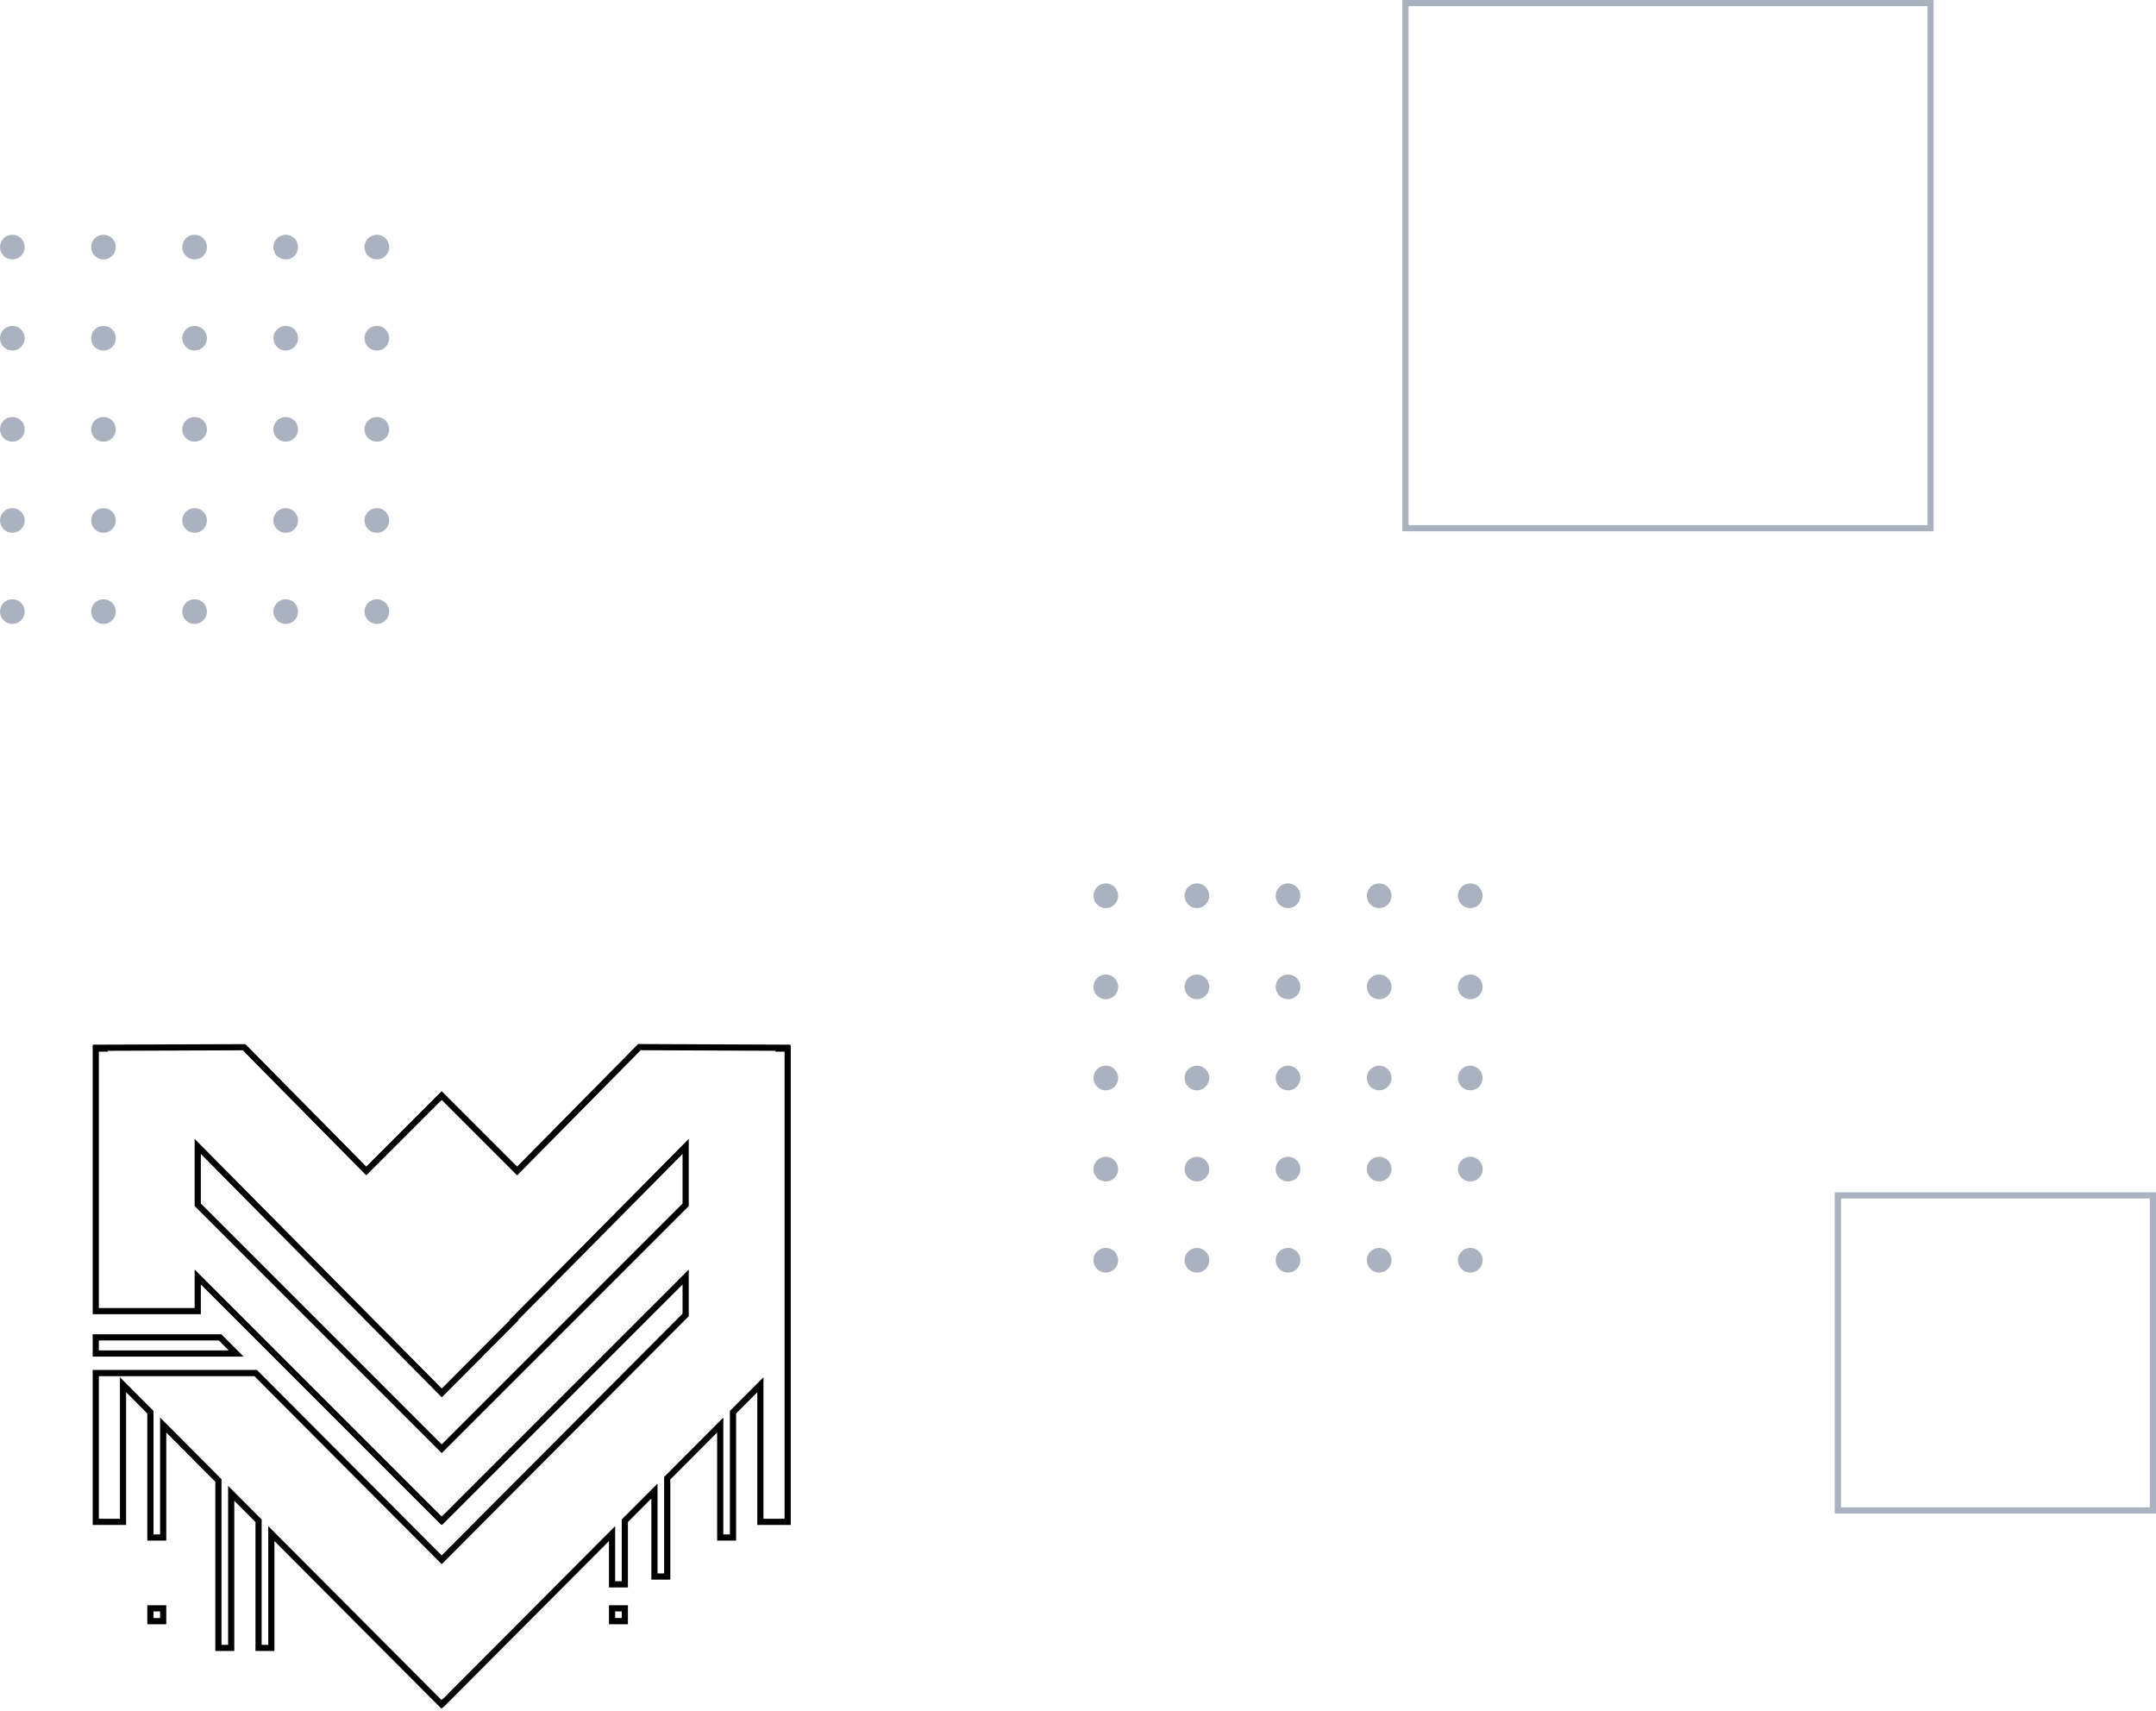 <svg viewBox="0 0 349 277" fill="none" xmlns="http://www.w3.org/2000/svg">
<circle cx="2" cy="40" r="2" fill="#ABB2BF"/>
<circle cx="16.75" cy="40" r="2" fill="#ABB2BF"/>
<circle cx="31.5" cy="40" r="2" fill="#ABB2BF"/>
<circle cx="46.25" cy="40" r="2" fill="#ABB2BF"/>
<circle cx="61" cy="40" r="2" fill="#ABB2BF"/>
<circle cx="2" cy="54.75" r="2" fill="#ABB2BF"/>
<circle cx="16.75" cy="54.75" r="2" fill="#ABB2BF"/>
<circle cx="31.5" cy="54.75" r="2" fill="#ABB2BF"/>
<circle cx="46.25" cy="54.75" r="2" fill="#ABB2BF"/>
<circle cx="61" cy="54.75" r="2" fill="#ABB2BF"/>
<circle cx="2" cy="69.5" r="2" fill="#ABB2BF"/>
<circle cx="16.75" cy="69.5" r="2" fill="#ABB2BF"/>
<circle cx="31.5" cy="69.5" r="2" fill="#ABB2BF"/>
<circle cx="46.25" cy="69.5" r="2" fill="#ABB2BF"/>
<circle cx="61" cy="69.5" r="2" fill="#ABB2BF"/>
<circle cx="2" cy="84.25" r="2" fill="#ABB2BF"/>
<circle cx="16.75" cy="84.25" r="2" fill="#ABB2BF"/>
<circle cx="31.5" cy="84.25" r="2" fill="#ABB2BF"/>
<circle cx="46.25" cy="84.25" r="2" fill="#ABB2BF"/>
<circle cx="61" cy="84.25" r="2" fill="#ABB2BF"/>
<circle cx="2" cy="99" r="2" fill="#ABB2BF"/>
<circle cx="16.75" cy="99" r="2" fill="#ABB2BF"/>
<circle cx="31.5" cy="99" r="2" fill="#ABB2BF"/>
<circle cx="46.25" cy="99" r="2" fill="#ABB2BF"/>
<circle cx="61" cy="99" r="2" fill="#ABB2BF"/>
<circle cx="179" cy="145" r="2" fill="#ABB2BF"/>
<circle cx="193.75" cy="145" r="2" fill="#ABB2BF"/>
<circle cx="208.5" cy="145" r="2" fill="#ABB2BF"/>
<circle cx="223.25" cy="145" r="2" fill="#ABB2BF"/>
<circle cx="238" cy="145" r="2" fill="#ABB2BF"/>
<circle cx="179" cy="159.75" r="2" fill="#ABB2BF"/>
<circle cx="193.75" cy="159.75" r="2" fill="#ABB2BF"/>
<circle cx="208.5" cy="159.75" r="2" fill="#ABB2BF"/>
<circle cx="223.25" cy="159.75" r="2" fill="#ABB2BF"/>
<circle cx="238" cy="159.75" r="2" fill="#ABB2BF"/>
<circle cx="179" cy="174.5" r="2" fill="#ABB2BF"/>
<circle cx="193.75" cy="174.5" r="2" fill="#ABB2BF"/>
<circle cx="208.5" cy="174.5" r="2" fill="#ABB2BF"/>
<circle cx="223.25" cy="174.5" r="2" fill="#ABB2BF"/>
<circle cx="238" cy="174.5" r="2" fill="#ABB2BF"/>
<circle cx="179" cy="189.25" r="2" fill="#ABB2BF"/>
<circle cx="193.75" cy="189.25" r="2" fill="#ABB2BF"/>
<circle cx="208.5" cy="189.25" r="2" fill="#ABB2BF"/>
<circle cx="223.25" cy="189.25" r="2" fill="#ABB2BF"/>
<circle cx="238" cy="189.25" r="2" fill="#ABB2BF"/>
<circle cx="179" cy="204" r="2" fill="#ABB2BF"/>
<circle cx="193.75" cy="204" r="2" fill="#ABB2BF"/>
<circle cx="208.5" cy="204" r="2" fill="#ABB2BF"/>
<circle cx="223.25" cy="204" r="2" fill="#ABB2BF"/>
<circle cx="238" cy="204" r="2" fill="#ABB2BF"/>
<rect x="297.5" y="193.5" width="51" height="51" stroke="#ABB2BF"/>
<rect x="227.5" y="0.5" width="85" height="85" stroke="#ABB2BF"/>
<path d="M103.506 169.501L126.806 169.601L126.675 169.733H127.5L127.5 246.353H123.085V225.363V224.153L122.23 225.01L118.801 228.452L118.655 228.598V228.805V248.88H116.586V231.885V230.675L115.732 231.532L108.151 239.141L108.005 239.287V239.494V255.198H105.936V242.574V241.363L105.082 242.221L101.291 246.025L101.145 246.171V246.378V256.462H99.077V249.458V248.248L98.222 249.105L71.735 275.688L71.692 275.645L71.457 275.881L44.778 249.105L43.923 248.248V249.458V266.751H41.855V246.378V246.171L41.709 246.025L38.279 242.583L37.425 241.726V242.936V266.751H35.356V239.856V239.649L35.21 239.503L27.268 231.532L26.414 230.675V231.885V248.88H24.345V228.805V228.598L24.199 228.452L20.77 225.01L19.915 224.153V225.363V246.353H15.5V222.262H41.383L71.146 252.133L71.5 252.488L71.854 252.133L110.845 213.001L110.99 212.855V212.648V207.919V206.712L110.137 207.566L71.553 246.15L71.47 246.067L71.419 246.118L32.863 207.562L32.01 206.708V207.915V212.236H15.5L15.5 169.733H16.324L16.194 169.602L39.508 169.515L58.933 189.189L59.287 189.547L59.642 189.191L71.492 177.341L83.35 189.199L83.706 189.555L84.059 189.197L103.506 169.501ZM32.01 194.813V195.02L32.156 195.167L71.148 234.159L71.502 234.513L71.856 234.159L110.844 195.171L110.99 195.024V194.817V186.791V185.575L110.135 186.439L83.487 213.354L83.139 213.705L83.191 213.757L71.515 225.476L32.865 186.439L32.01 185.575V186.791V194.813ZM38.228 219.096H15.5V216.486H35.627L38.228 219.096ZM99.077 262.418V260.35H101.145V262.418H99.077ZM24.345 260.35H26.414V262.418H24.345V260.35Z" stroke="currentColor"/>
</svg>
